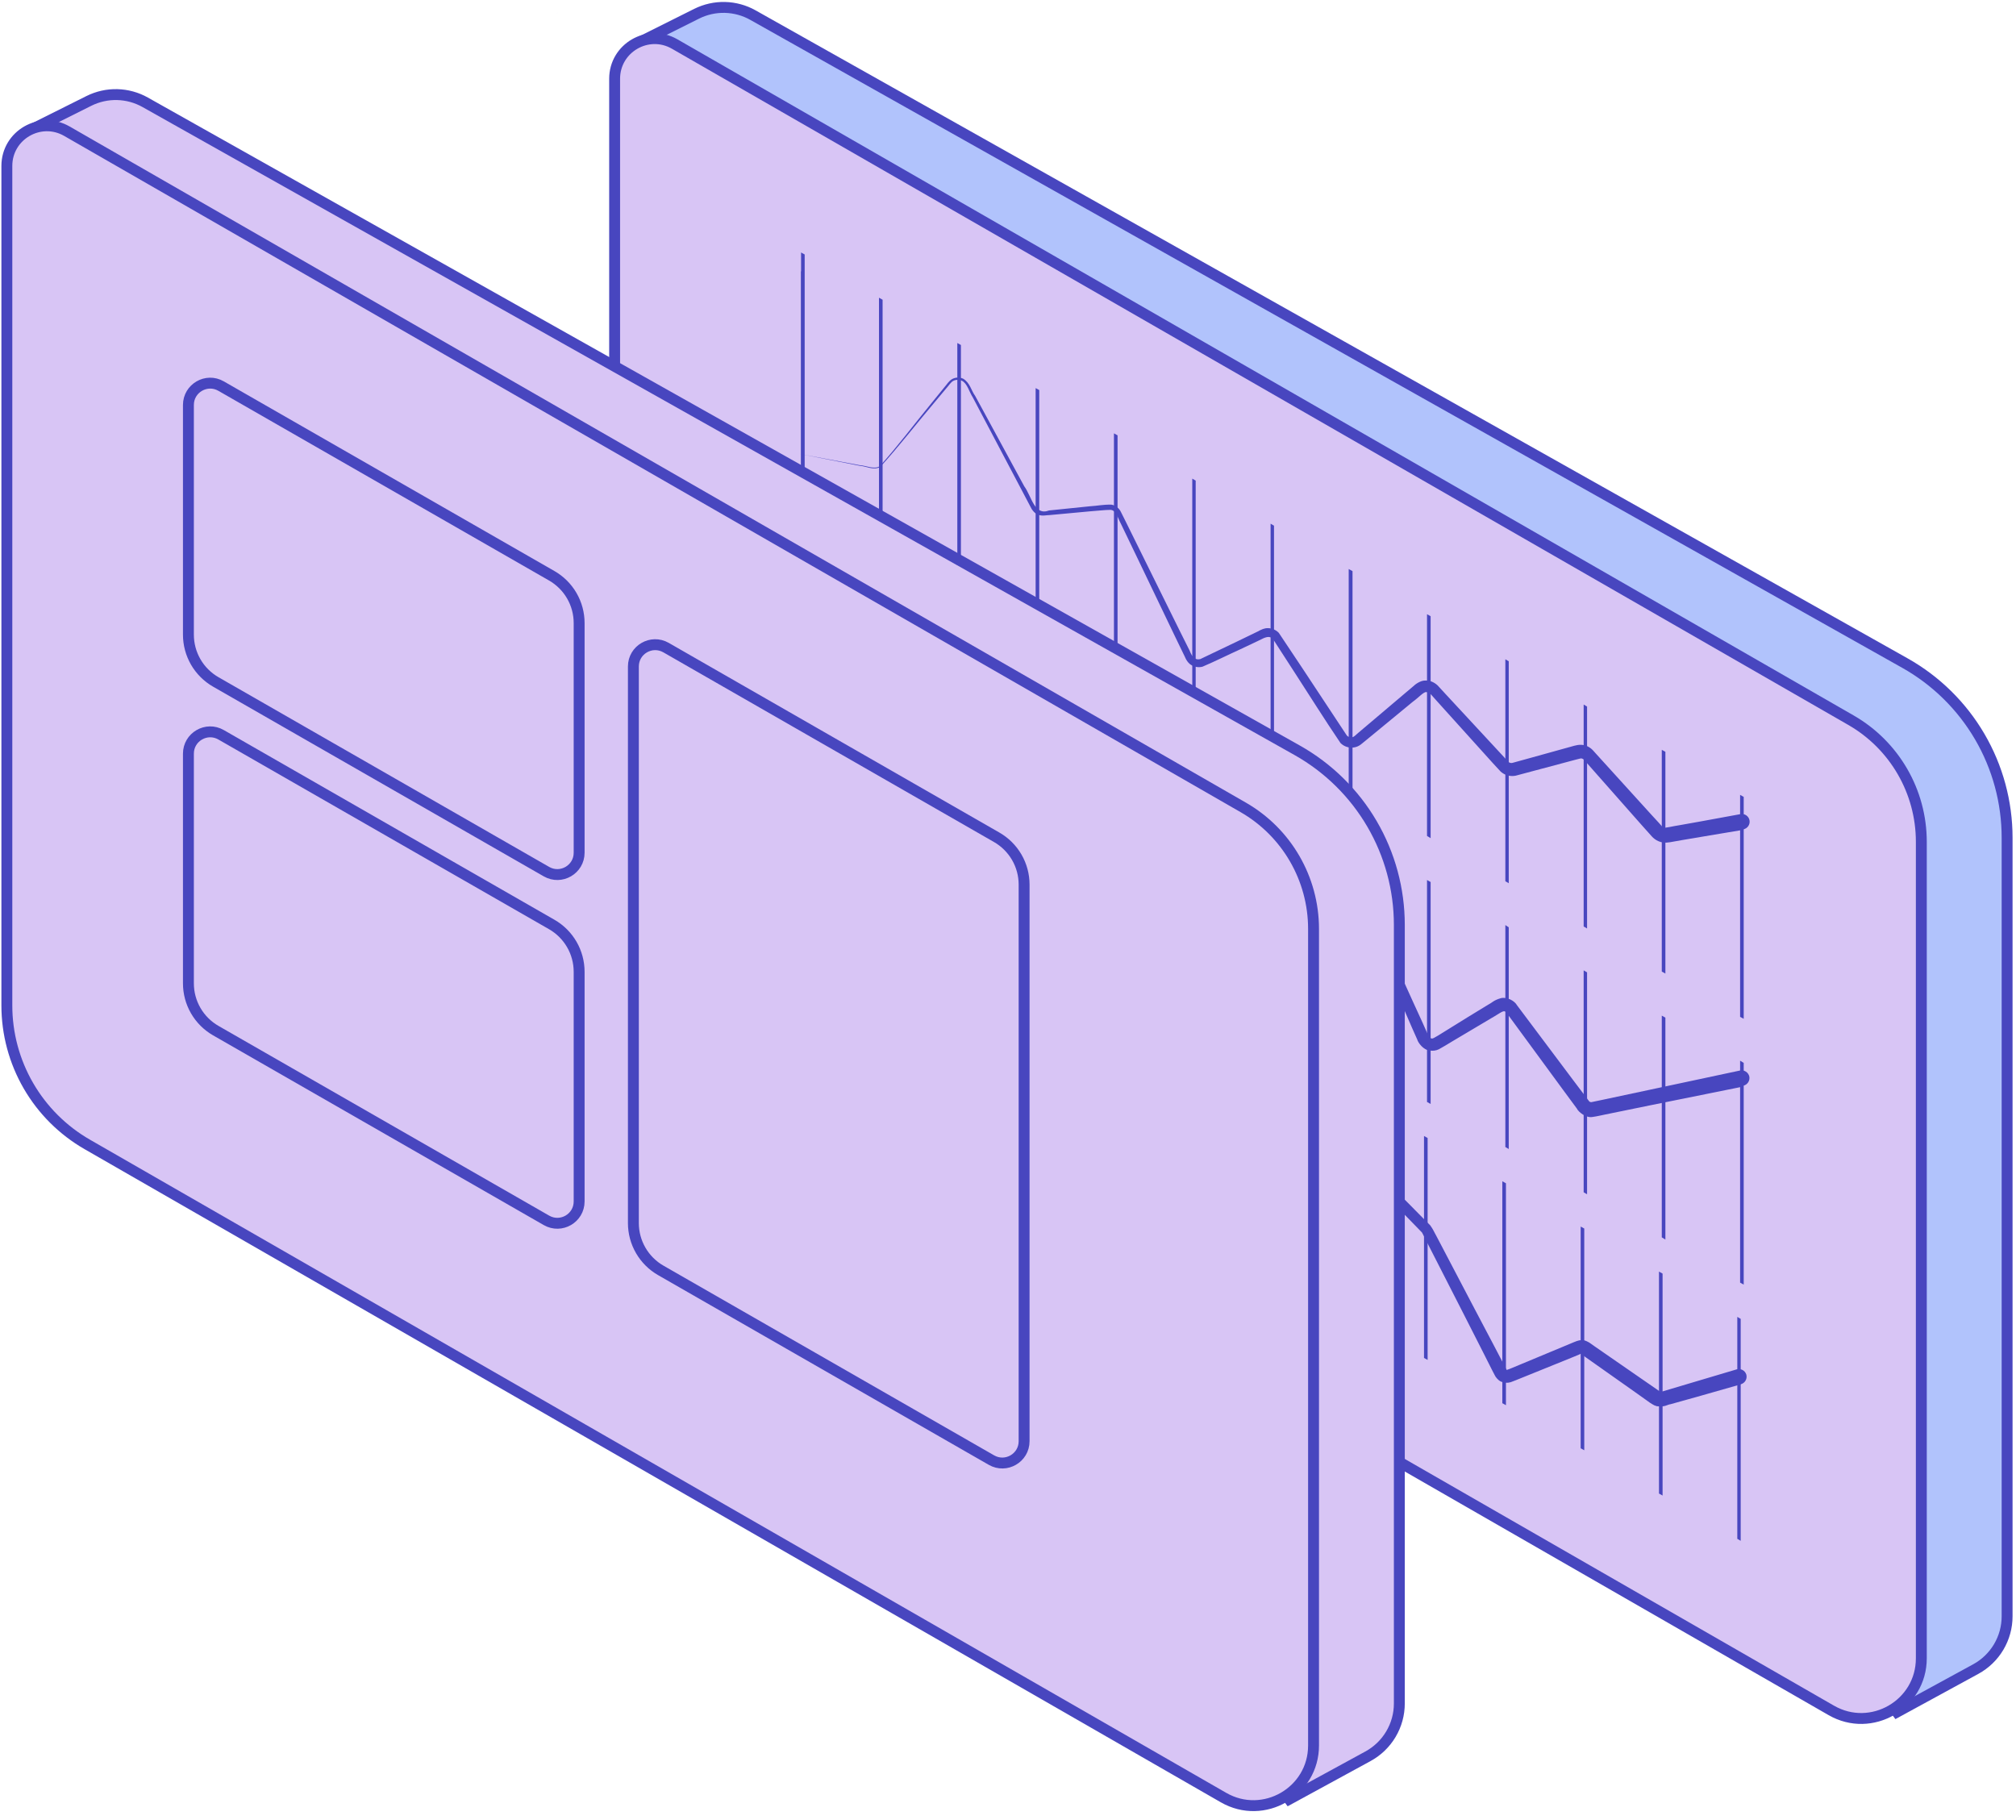 <svg width="185" height="167" viewBox="0 0 185 167" fill="none" xmlns="http://www.w3.org/2000/svg">
<path d="M59.192 3.629L63.926 1.262C64.733 0.859 65.626 0.659 66.527 0.681C67.428 0.703 68.311 0.946 69.096 1.388L174.815 60.855C177.657 62.454 180.023 64.78 181.67 67.596C183.316 70.411 184.184 73.614 184.184 76.875V148.326C184.184 149.317 183.917 150.289 183.411 151.141C182.906 151.992 182.18 152.692 181.31 153.167L174.075 157.113L59.192 3.629Z" fill="#B1C3FC" stroke="#4846BF"/>
<path d="M169.859 66.092L61.91 4.039C59.46 2.629 56.402 4.399 56.402 7.226V84.27C56.402 86.856 57.084 89.396 58.379 91.635C59.674 93.873 61.536 95.73 63.778 97.019L168.051 156.96C171.726 159.073 176.312 156.419 176.312 152.179V77.247C176.312 72.642 173.851 68.387 169.859 66.092Z" fill="#D8C5F5" stroke="#4846BF"/>
<path d="M51.105 1.221L51.233 1.148C51.233 1.148 51.16 1.203 51.123 1.221H51.105Z" fill="#E6E4FB"/>
<path d="M73.493 24.897V43.517C73.511 43.517 73.842 43.719 73.842 43.719V23.353L73.511 23.169V24.897H73.493ZM80.661 47.689L80.992 47.872V27.506L80.661 27.322V47.688V47.689ZM87.849 51.825L88.18 52.027V31.66L87.849 31.477V51.825ZM95.036 55.979L95.367 56.163V35.797L95.036 35.613V55.979ZM102.223 60.133L102.554 60.316V39.951L102.223 39.767V60.133ZM109.41 64.269L109.723 64.471V44.105L109.41 43.921V64.269ZM116.597 68.424L116.91 68.607V48.241L116.597 48.057V68.424ZM123.765 52.21V72.558C123.784 72.558 124.115 72.76 124.115 72.76V52.412L123.784 52.228L123.765 52.21ZM130.952 76.713L131.283 76.916V56.549L130.952 56.365V76.713ZM138.139 80.868L138.451 81.051V60.685L138.139 60.501V80.868ZM145.326 85.021L145.639 85.205V64.839L145.326 64.655V85.021ZM152.495 89.158L152.826 89.342V68.993L152.495 68.81V89.158ZM159.682 93.312L160.013 93.496V73.129L159.682 72.945V93.312ZM73.493 49.307V67.927C73.511 67.927 73.842 68.13 73.842 68.13V47.762L73.511 47.578V49.306L73.493 49.307ZM80.661 72.082L80.992 72.266V51.899L80.661 51.715V72.082ZM87.849 76.236L88.18 76.419V56.053L87.849 55.869V76.236ZM95.036 80.371L95.367 80.555V60.207L95.036 60.005V80.371ZM102.223 84.526L102.554 84.71V64.344L102.223 64.16V84.526ZM109.41 88.661L109.723 88.863V68.497L109.41 68.313V88.661ZM116.597 92.815L116.91 92.999V72.651L116.597 72.449V92.815ZM123.765 76.603V96.952C123.783 96.952 124.114 97.154 124.114 97.154V76.806L123.783 76.622L123.765 76.603ZM130.952 101.124L131.283 101.308V80.941L130.952 80.757V101.124ZM138.139 105.26L138.451 105.443V85.095L138.139 84.893V105.26ZM145.326 109.414L145.639 109.598V89.232L145.326 89.048V109.414ZM152.495 113.55L152.826 113.752V93.385L152.495 93.202V113.55ZM159.682 117.703L160.013 117.887V97.539L159.682 97.337V117.703ZM73.217 72.799V91.419C73.235 91.419 73.566 91.621 73.566 91.621V71.254L73.235 71.07V72.798L73.217 72.799ZM80.404 95.572L80.735 95.774V75.407L80.404 75.224V95.572ZM87.591 99.726L87.904 99.91V79.544L87.591 79.36V99.726ZM94.778 103.881L95.091 104.065V83.698L94.778 83.514V103.881ZM101.947 108.017L102.277 108.2V87.852L101.947 87.668V108.017ZM109.134 112.171L109.465 112.355V91.988L109.134 91.804V112.171ZM116.322 116.325L116.652 116.509V96.142L116.322 95.959V116.325ZM123.508 100.112V120.461C123.526 120.461 123.857 120.663 123.857 120.663V100.315L123.526 100.131L123.508 100.112ZM130.676 124.615L131.007 124.798V104.432L130.676 104.248V124.615ZM137.863 128.769L138.194 128.953V108.587L137.863 108.403V128.769ZM145.051 132.905L145.381 133.089V112.74L145.051 112.557V132.905ZM152.238 137.059L152.568 137.243V116.876L152.238 116.692V137.059ZM159.425 141.214L159.737 141.398V121.031L159.425 120.848V141.214Z" fill="#4846BF"/>
<path d="M160.013 76.144L156.282 76.769L154.425 77.082L153.488 77.247C153.267 77.284 152.697 77.431 152.183 77.192C151.951 77.091 151.743 76.94 151.576 76.751L151.263 76.401L150.639 75.703L149.389 74.288L146.889 71.457L145.639 70.041L145.345 69.711C145.345 69.711 145.253 69.637 145.198 69.619C145.087 69.564 144.995 69.619 144.609 69.71L140.952 70.685L139.095 71.181C138.852 71.232 138.601 71.225 138.362 71.161C138.122 71.097 137.901 70.978 137.716 70.813L137.036 70.078L134.5 67.266L131.963 64.453L131.338 63.755C131.173 63.553 131.081 63.535 130.897 63.516C130.676 63.443 130.143 64.049 129.647 64.398L126.724 66.806L125.272 68.001L124.886 68.314C124.705 68.457 124.489 68.552 124.261 68.589C124.036 68.627 123.804 68.61 123.587 68.54C123.369 68.47 123.172 68.348 123.011 68.185C121.504 65.961 120.236 63.92 118.839 61.77L116.817 58.645C116.504 58.315 116.155 58.443 115.53 58.774L113.821 59.582C112.644 60.115 111.596 60.648 110.347 61.182C109.942 61.292 109.483 61.182 109.17 60.924C108.821 60.612 108.747 60.262 108.6 60.005L107.773 58.295L104.502 51.476L102.866 48.076C102.554 47.506 102.425 46.826 101.91 46.789C101.414 46.789 100.697 46.881 100.091 46.918L96.323 47.267C96.028 47.267 95.679 47.377 95.293 47.248C94.944 47.138 94.668 46.752 94.558 46.495L93.676 44.822L90.146 38.132L89.264 36.459C88.933 35.944 88.768 35.209 88.29 34.951C88.164 34.887 88.026 34.854 87.885 34.854C87.745 34.854 87.606 34.887 87.481 34.951C87.242 35.08 87.077 35.374 86.856 35.613L85.643 37.065C84.007 38.995 82.481 40.98 80.772 42.855C80.147 43.186 79.504 42.782 78.897 42.745L77.04 42.377L73.327 41.642L77.04 42.341L78.897 42.69C79.504 42.727 80.165 43.094 80.717 42.8C82.371 40.962 83.897 38.922 85.496 36.973L86.691 35.503C86.893 35.283 87.04 34.988 87.371 34.786C87.525 34.703 87.697 34.657 87.872 34.65C88.047 34.644 88.222 34.678 88.382 34.749C89.025 35.135 89.117 35.834 89.485 36.329L90.385 37.984L93.988 44.62C94.687 45.576 94.907 47.359 96.267 46.844L100.036 46.458C100.697 46.421 101.23 46.293 101.984 46.311C102.37 46.366 102.719 46.661 102.866 46.991L103.289 47.837L104.962 51.219L108.306 57.983L109.152 59.674C109.409 60.336 109.685 60.594 110.144 60.484L113.49 58.884L115.199 58.057C115.512 57.928 115.695 57.744 116.173 57.652C116.389 57.627 116.607 57.652 116.811 57.726C117.015 57.799 117.2 57.918 117.35 58.075L119.482 61.273L123.599 67.505C123.66 67.567 123.736 67.613 123.82 67.639C123.903 67.664 123.992 67.669 124.077 67.652C124.224 67.652 124.372 67.486 124.647 67.247L126.081 66.034L128.967 63.589L129.684 62.983C129.849 62.818 130.345 62.431 130.823 62.45C131.283 62.413 131.798 62.726 132.018 63.001L132.662 63.7L135.235 66.475L137.808 69.251L138.415 69.913C138.466 69.96 138.528 69.993 138.596 70.009C138.664 70.025 138.734 70.024 138.801 70.005L140.602 69.508L144.242 68.498C144.462 68.442 144.995 68.24 145.51 68.424C145.749 68.497 145.97 68.644 146.153 68.828L146.484 69.196L147.753 70.593L150.289 73.387L151.558 74.784L152.201 75.482L152.513 75.832C152.513 75.832 152.605 75.905 152.66 75.942C152.66 76.034 153.616 75.795 154.149 75.722L156.006 75.39L159.719 74.71C159.81 74.693 159.905 74.694 159.996 74.713C160.087 74.733 160.174 74.77 160.25 74.823C160.327 74.876 160.393 74.944 160.444 75.022C160.494 75.1 160.529 75.188 160.546 75.28C160.563 75.371 160.561 75.466 160.542 75.557C160.522 75.648 160.485 75.734 160.432 75.811C160.379 75.888 160.311 75.954 160.233 76.004C160.155 76.055 160.067 76.09 159.976 76.107L160.013 76.144ZM159.977 99.709L151.503 101.418L147.275 102.282C146.889 102.356 146.65 102.429 146.135 102.503C145.529 102.613 144.83 102.025 144.702 101.731L143.415 99.985L138.305 93.018C138.048 92.65 137.974 92.761 137.184 93.239L135.327 94.342L133.471 95.444L132.551 95.996L132.037 96.29C131.779 96.419 131.467 96.455 131.191 96.4C130.621 96.363 130.125 95.683 130.052 95.389L129.61 94.397L128.747 92.411L127 88.459L125.254 84.507L124.39 82.522L123.949 81.53C123.875 81.346 123.71 81.236 123.526 81.254C123.251 81.18 122.754 82.026 122.295 82.504L120.916 84.158L118.159 87.485L117.479 88.312C117.316 88.514 117.095 88.663 116.846 88.738C116.597 88.814 116.331 88.812 116.082 88.735C115.53 88.515 115.383 88.165 115.108 87.945L114.354 87.173L111.321 84.103L109.795 82.559C109.667 82.43 109.556 82.32 109.409 82.155C109.244 81.934 109.17 81.769 109.097 81.622L108.619 80.647L106.726 76.75L102.958 68.975C102.775 68.24 102.131 68.075 101.745 68.479L100.385 70.152L97.646 73.497L96.268 75.17C95.974 75.5 95.459 75.61 95.036 75.427C94.577 75.243 94.448 74.802 94.264 74.527L92.113 70.777L89.963 67.027L88.878 65.152C88.639 64.435 87.904 64.159 87.389 64.711L84.007 67.394L82.316 68.736C82.059 68.938 81.728 69.269 81.305 69.214C80.901 69.214 80.552 68.884 80.441 68.516L73.511 52.671L80.588 68.442C80.827 69.177 81.728 69.177 82.187 68.571L83.86 67.211L87.206 64.491C87.445 64.233 87.922 64.012 88.308 64.178C88.75 64.288 88.933 64.729 89.099 65.005L90.202 66.861L92.389 70.593L94.577 74.324C94.779 74.655 94.907 74.968 95.165 75.041C95.422 75.151 95.735 75.078 95.918 74.876L97.26 73.203L99.962 69.839L101.323 68.148C101.472 67.966 101.675 67.835 101.901 67.773C102.128 67.71 102.369 67.719 102.591 67.798C103.069 67.946 103.271 68.46 103.4 68.736L107.259 76.475L109.189 80.335L109.667 81.309C109.74 81.475 109.832 81.64 109.887 81.695C109.979 81.805 110.126 81.934 110.255 82.063L111.799 83.588L114.869 86.621L115.641 87.375C115.898 87.614 116.155 87.945 116.321 87.963C116.523 88.018 116.725 87.963 116.872 87.779L117.552 86.934L120.273 83.588L121.633 81.916L122.313 81.07C122.46 80.85 122.92 80.298 123.489 80.316C124.023 80.261 124.592 80.629 124.776 81.106L125.217 82.1L126.1 84.066L127.883 88L129.666 91.934L130.566 93.9L131.007 94.893C131.154 95.261 131.191 95.224 131.357 95.297C131.485 95.334 131.596 95.242 131.982 95.022L132.901 94.452L134.739 93.312L136.577 92.191C136.945 92.007 137.037 91.805 137.717 91.603C138.286 91.456 138.985 91.842 139.206 92.246L144.389 99.157L145.694 100.885C145.915 101.198 145.896 101.106 146.025 101.143L146.999 100.94L151.227 100.04L159.682 98.238C159.867 98.202 160.058 98.239 160.216 98.343C160.374 98.445 160.486 98.606 160.528 98.79C160.563 98.975 160.526 99.166 160.423 99.324C160.32 99.481 160.16 99.593 159.977 99.635V99.709ZM159.737 127.041L156.061 128.089L154.223 128.604L153.304 128.861C152.973 128.898 152.844 129.137 152.036 129.045C151.878 129.004 151.728 128.935 151.594 128.843L151.392 128.714L151.006 128.438L150.234 127.887L148.672 126.784L145.547 124.578L145.069 124.229L144.867 124.321L144.426 124.505L142.661 125.221L139.114 126.655L138.636 126.839C138.339 126.931 138.018 126.912 137.735 126.784C137.478 126.674 137.22 126.343 137.165 126.196L136.944 125.773L136.081 124.063L134.353 120.663L130.879 113.862C130.75 113.623 130.548 113.182 130.493 113.108L129.849 112.446L128.526 111.086L125.861 108.347L124.519 106.987C124.096 106.601 123.526 105.847 123.434 106.013C123.397 105.976 123.122 106.27 122.901 106.472L122.203 107.134L120.824 108.439L118.048 111.068C117.791 111.307 117.644 111.472 117.313 111.748C116.89 112.06 116.247 111.95 115.953 111.527C115.585 110.81 115.438 110.314 115.163 109.689L109.372 95.554C109.17 94.929 108.895 94.929 108.325 95.444L106.799 96.583L103.73 98.863L102.958 99.432C102.738 99.579 102.425 99.929 101.947 99.855C101.469 99.745 101.322 99.377 101.12 99.175L100.495 98.458L98.014 95.554L95.532 92.65C95.312 92.429 95.128 92.098 94.926 92.043C94.705 91.951 94.429 92.135 94.135 92.264L92.389 93.017L88.897 94.543C88.602 94.635 88.345 94.892 87.941 94.819C87.555 94.727 87.408 94.377 87.169 94.175L85.882 92.76L80.735 87.117C80.551 86.841 80.221 86.823 79.908 86.896L78.971 87.025L77.077 87.301L73.291 87.834L77.059 87.245L78.952 86.951L79.89 86.804C80.184 86.712 80.607 86.749 80.79 87.043L86.011 92.613L87.316 94.01C87.555 94.23 87.72 94.543 87.978 94.58C88.235 94.635 88.511 94.414 88.805 94.304L92.279 92.742L94.025 91.951C94.301 91.859 94.613 91.583 95.036 91.712C95.44 91.878 95.551 92.19 95.79 92.411L98.308 95.278L100.826 98.146L101.451 98.863C101.69 99.101 101.855 99.396 102.039 99.396C102.241 99.451 102.425 99.249 102.719 99.046L103.473 98.458L106.505 96.142L108.031 94.984L108.417 94.69C108.582 94.561 108.821 94.469 109.042 94.506C109.519 94.506 109.832 95.076 109.887 95.297L115.843 109.358L116.56 111.031C116.633 111.141 116.817 111.16 116.909 111.086L117.552 110.461L120.291 107.796L121.67 106.472L122.35 105.811C122.607 105.627 122.681 105.314 123.287 105.112C123.857 104.947 124.353 105.48 124.482 105.645L125.162 106.325L126.504 107.686L129.206 110.388L130.548 111.748L131.246 112.446C131.559 112.888 131.596 113.053 131.779 113.365L135.327 120.13L137.11 123.512L137.992 125.203L138.213 125.626C138.286 125.773 138.25 125.681 138.268 125.718C138.305 125.718 138.709 125.552 138.709 125.552L142.238 124.082L144.003 123.347L144.444 123.163L144.683 123.071C144.83 123.014 144.985 122.983 145.143 122.979C145.418 122.942 145.841 123.199 145.915 123.255L146.301 123.53L152.385 127.74L159.37 125.663C159.55 125.612 159.743 125.633 159.907 125.722C160.072 125.811 160.195 125.961 160.252 126.14C160.302 126.32 160.281 126.513 160.192 126.678C160.102 126.843 159.952 126.967 159.774 127.023L159.737 127.041Z" fill="#4846BF"/>
<path d="M3.419 11.629L8.154 9.262C8.961 8.859 9.854 8.659 10.755 8.681C11.656 8.703 12.539 8.946 13.324 9.388L119.042 68.855C121.884 70.454 124.25 72.781 125.897 75.596C127.544 78.412 128.411 81.614 128.411 84.876V156.326C128.411 157.317 128.144 158.289 127.638 159.141C127.133 159.992 126.407 160.692 125.537 161.167L118.302 165.113L3.419 11.629Z" fill="#D8C5F5" stroke="#4846BF"/>
<path d="M114.086 74.092L6.137 12.039C3.687 10.629 0.629 12.399 0.629 15.226V92.27C0.629 94.856 1.311 97.396 2.606 99.635C3.901 101.873 5.763 103.73 8.005 105.019L112.278 164.96C115.954 167.073 120.539 164.419 120.539 160.179V85.247C120.539 80.642 118.078 76.387 114.086 74.092Z" fill="#D8C5F5" stroke="#4846BF"/>
<path d="M50.633 52.839L20.285 35.429C18.952 34.663 17.29 35.626 17.29 37.163V58.243C17.29 59.123 17.522 59.987 17.963 60.749C18.404 61.51 19.039 62.142 19.802 62.58L50.148 79.989C51.483 80.754 53.145 79.792 53.145 78.255V57.175C53.145 56.295 52.912 55.43 52.471 54.669C52.03 53.907 51.396 53.277 50.633 52.839ZM91.466 76.839L61.119 59.429C59.785 58.664 58.123 59.626 58.123 61.163V112.243C58.123 113.123 58.356 113.987 58.797 114.749C59.238 115.51 59.872 116.142 60.635 116.58L90.983 133.991C92.316 134.756 93.978 133.794 93.978 132.257V81.177C93.978 80.297 93.746 79.432 93.305 78.671C92.863 77.909 92.229 77.277 91.466 76.839ZM50.633 84.839L20.285 67.428C18.952 66.663 17.29 67.625 17.29 69.162V90.242C17.29 91.122 17.522 91.986 17.963 92.748C18.404 93.509 19.039 94.141 19.802 94.579L50.148 111.99C51.483 112.755 53.145 111.793 53.145 110.256V89.176C53.144 88.296 52.912 87.431 52.471 86.67C52.03 85.909 51.396 85.277 50.633 84.839Z" fill="#D8C5F5" stroke="#4846BF"/>
</svg>
